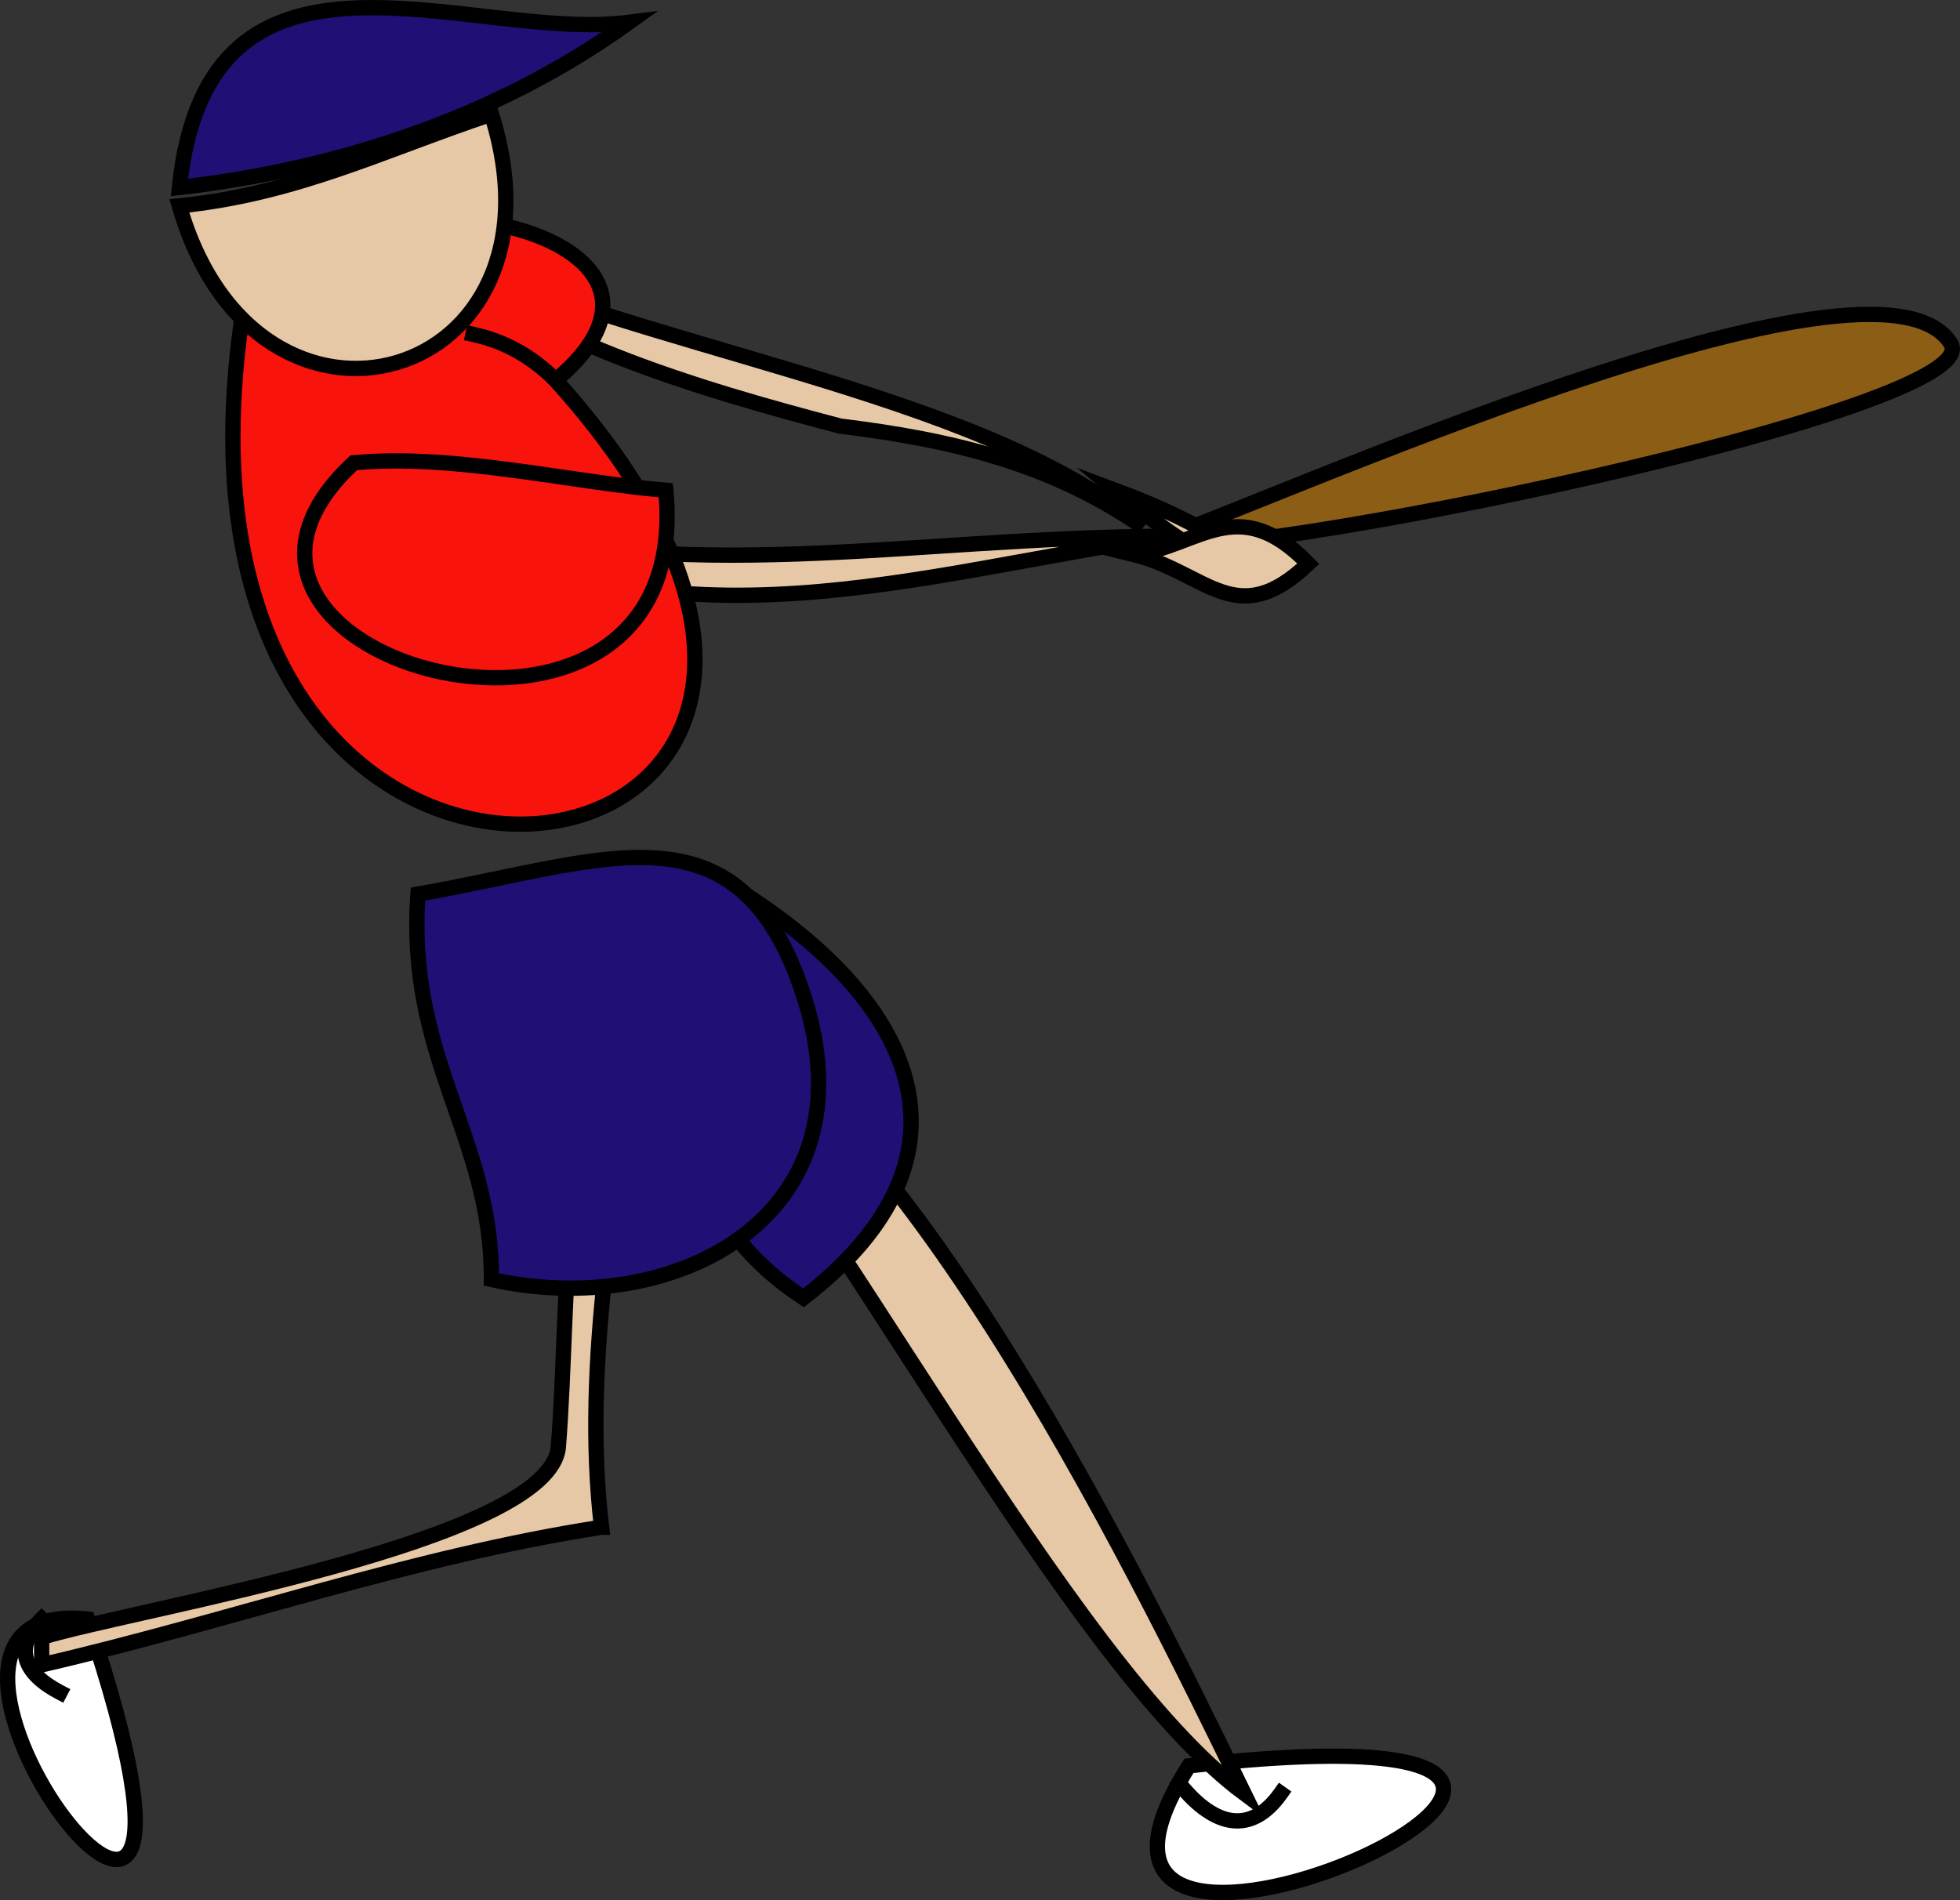 <svg xmlns="http://www.w3.org/2000/svg" xmlns:xlink="http://www.w3.org/1999/xlink" version="1.1" id="Layer_1" x="0px" y="0px" enable-background="new 0 0 822.05 841.89" xml:space="preserve" viewBox="331.97 344.19 160.16 155.3">
<rect x="331.97" y="344.19" width="160.16" height="155.3" fill="#333333" stroke="none"/>
<path fill-rule="evenodd" clip-rule="evenodd" fill="#E6C8A6" stroke="#000000" stroke-width="1.25" stroke-linecap="square" stroke-miterlimit="10" d="  M400.625,379.015c9.095,1.121,17.115,2.994,24.75,8.25c-13.745-11.407-41.392-14.438-59.25-23.25  C374.923,371.776,388.646,375.876,400.625,379.015z M427.625,388.015c-22.583,0.099-38.083,4.267-61.5-1.5  C387.976,397.881,406.455,391.074,427.625,388.015z"/>
<path fill-rule="evenodd" clip-rule="evenodd" fill="#8C5E15" stroke="#000000" stroke-width="1.25" stroke-linecap="square" stroke-miterlimit="10" d="  M425.375,388.765c10.453-3.569,59.962-26.149,66-16.5C494.71,377.595,432.529,390.364,425.375,388.765z"/>
<path fill-rule="evenodd" clip-rule="evenodd" fill="#E6C8A6" stroke="#000000" stroke-width="1.25" stroke-linecap="square" stroke-miterlimit="10" d="  M423.125,384.265C438.979,390.181,436.174,395.243,423.125,384.265L423.125,384.265z"/>
<path fill-rule="evenodd" clip-rule="evenodd" fill="#FFFFFF" stroke="#000000" stroke-width="1.25" stroke-linecap="square" stroke-miterlimit="10" d="  M429.125,488.515C483.333,482.413,412.542,514.599,429.125,488.515L429.125,488.515z"/>
<path fill-rule="evenodd" clip-rule="evenodd" fill="#E6C8A6" stroke="#000000" stroke-width="1.25" stroke-linecap="square" stroke-miterlimit="10" d="  M433.625,490.765c-9.251-18.99-29.6-60.845-48.75-66C399.988,441.977,419.108,479.956,433.625,490.765z"/>
<path fill="none" stroke="#000000" stroke-width="1.25" stroke-linecap="square" stroke-miterlimit="10" d="M436.625,490.765  c-2.388,3.368-5.367,2.825-8.25-0.75"/>
<path fill-rule="evenodd" clip-rule="evenodd" fill="#200F75" stroke="#000000" stroke-width="1.25" stroke-linecap="square" stroke-miterlimit="10" d="  M391.625,416.515c15.078,9.193,21.195,22.037,6,33.75C385.757,442.445,386.203,429.777,391.625,416.515z"/>
<path fill-rule="evenodd" clip-rule="evenodd" fill="#FFFFFF" stroke="#000000" stroke-width="1.25" stroke-linecap="square" stroke-miterlimit="10" d="  M339.125,476.515C354.342,521.762,318.619,474.414,339.125,476.515L339.125,476.515z"/>
<path fill-rule="evenodd" clip-rule="evenodd" fill="#E6C8A6" stroke="#000000" stroke-width="1.25" stroke-linecap="square" stroke-miterlimit="10" d="  M384.125,427.765c-6.562,5.219-5.552,22.219-6.528,34.667c-0.607,7.74-34.397,13.208-42.222,15.583c0,0.75,0,1.5,0,2.25  c15.302-3.544,30.294-8.872,45.75-11.25c-1,0-1,0,0,0C379.52,455.412,382.445,441.375,384.125,427.765z"/>
<path fill="none" stroke="#000000" stroke-width="1.25" stroke-linecap="square" stroke-miterlimit="10" d="M336.875,482.515  c-2.921-1.524-3.881-3.612-1.5-6"/>
<path fill-rule="evenodd" clip-rule="evenodd" fill="#200F75" stroke="#000000" stroke-width="1.25" stroke-linecap="square" stroke-miterlimit="10" d="  M366.125,417.265c15.182-2.626,26.209-7.983,31.5,8.25c5.94,18.228-10.661,26.563-25.5,23.25  C372.18,437.046,365.162,430.784,366.125,417.265z"/>
<path fill-rule="evenodd" clip-rule="evenodd" fill="#F8130D" stroke="#000000" stroke-width="1.25" stroke-linecap="square" stroke-miterlimit="10" d="  M351.875,369.265c-9.636,61.431,64.377,49.239,25.5,6C392.286,362.866,359.601,355.975,351.875,369.265z"/>
<path fill="none" stroke="#000000" stroke-width="1.25" stroke-linecap="square" stroke-miterlimit="10" d="M370.625,371.515  c2.643,0.587,4.794,1.805,6.75,3.75"/>
<path fill-rule="evenodd" clip-rule="evenodd" fill="#E6C8A6" stroke="#000000" stroke-width="1.25" stroke-linecap="square" stroke-miterlimit="10" d="  M372.125,353.515c6.972,22.01-19.136,29.657-25.5,7.5C356.216,360.042,363.312,356.46,372.125,353.515z"/>
<path fill-rule="evenodd" clip-rule="evenodd" fill="#200F75" stroke="#000000" stroke-width="1.25" stroke-linecap="square" stroke-miterlimit="10" d="  M346.625,359.515c13.094-1.51,25.964-5.739,36.75-13.5C370.288,347.696,349,336.712,346.625,359.515z"/>
<path fill-rule="evenodd" clip-rule="evenodd" fill="#E6C8A6" stroke="#000000" stroke-width="1.25" stroke-linecap="square" stroke-miterlimit="10" d="  M424.625,389.515c5.273-0.634,8.479-5.199,14.25,0.75C432.985,395.871,430.566,390.985,424.625,389.515z"/>
<path fill-rule="evenodd" clip-rule="evenodd" fill="#F8130D" stroke="#000000" stroke-width="1.25" stroke-linecap="square" stroke-miterlimit="10" d="  M360.875,382.015c8.083-0.765,17.389,1.534,25.5,2.25C388.943,410.734,343.398,398.165,360.875,382.015z"/>
</svg>
